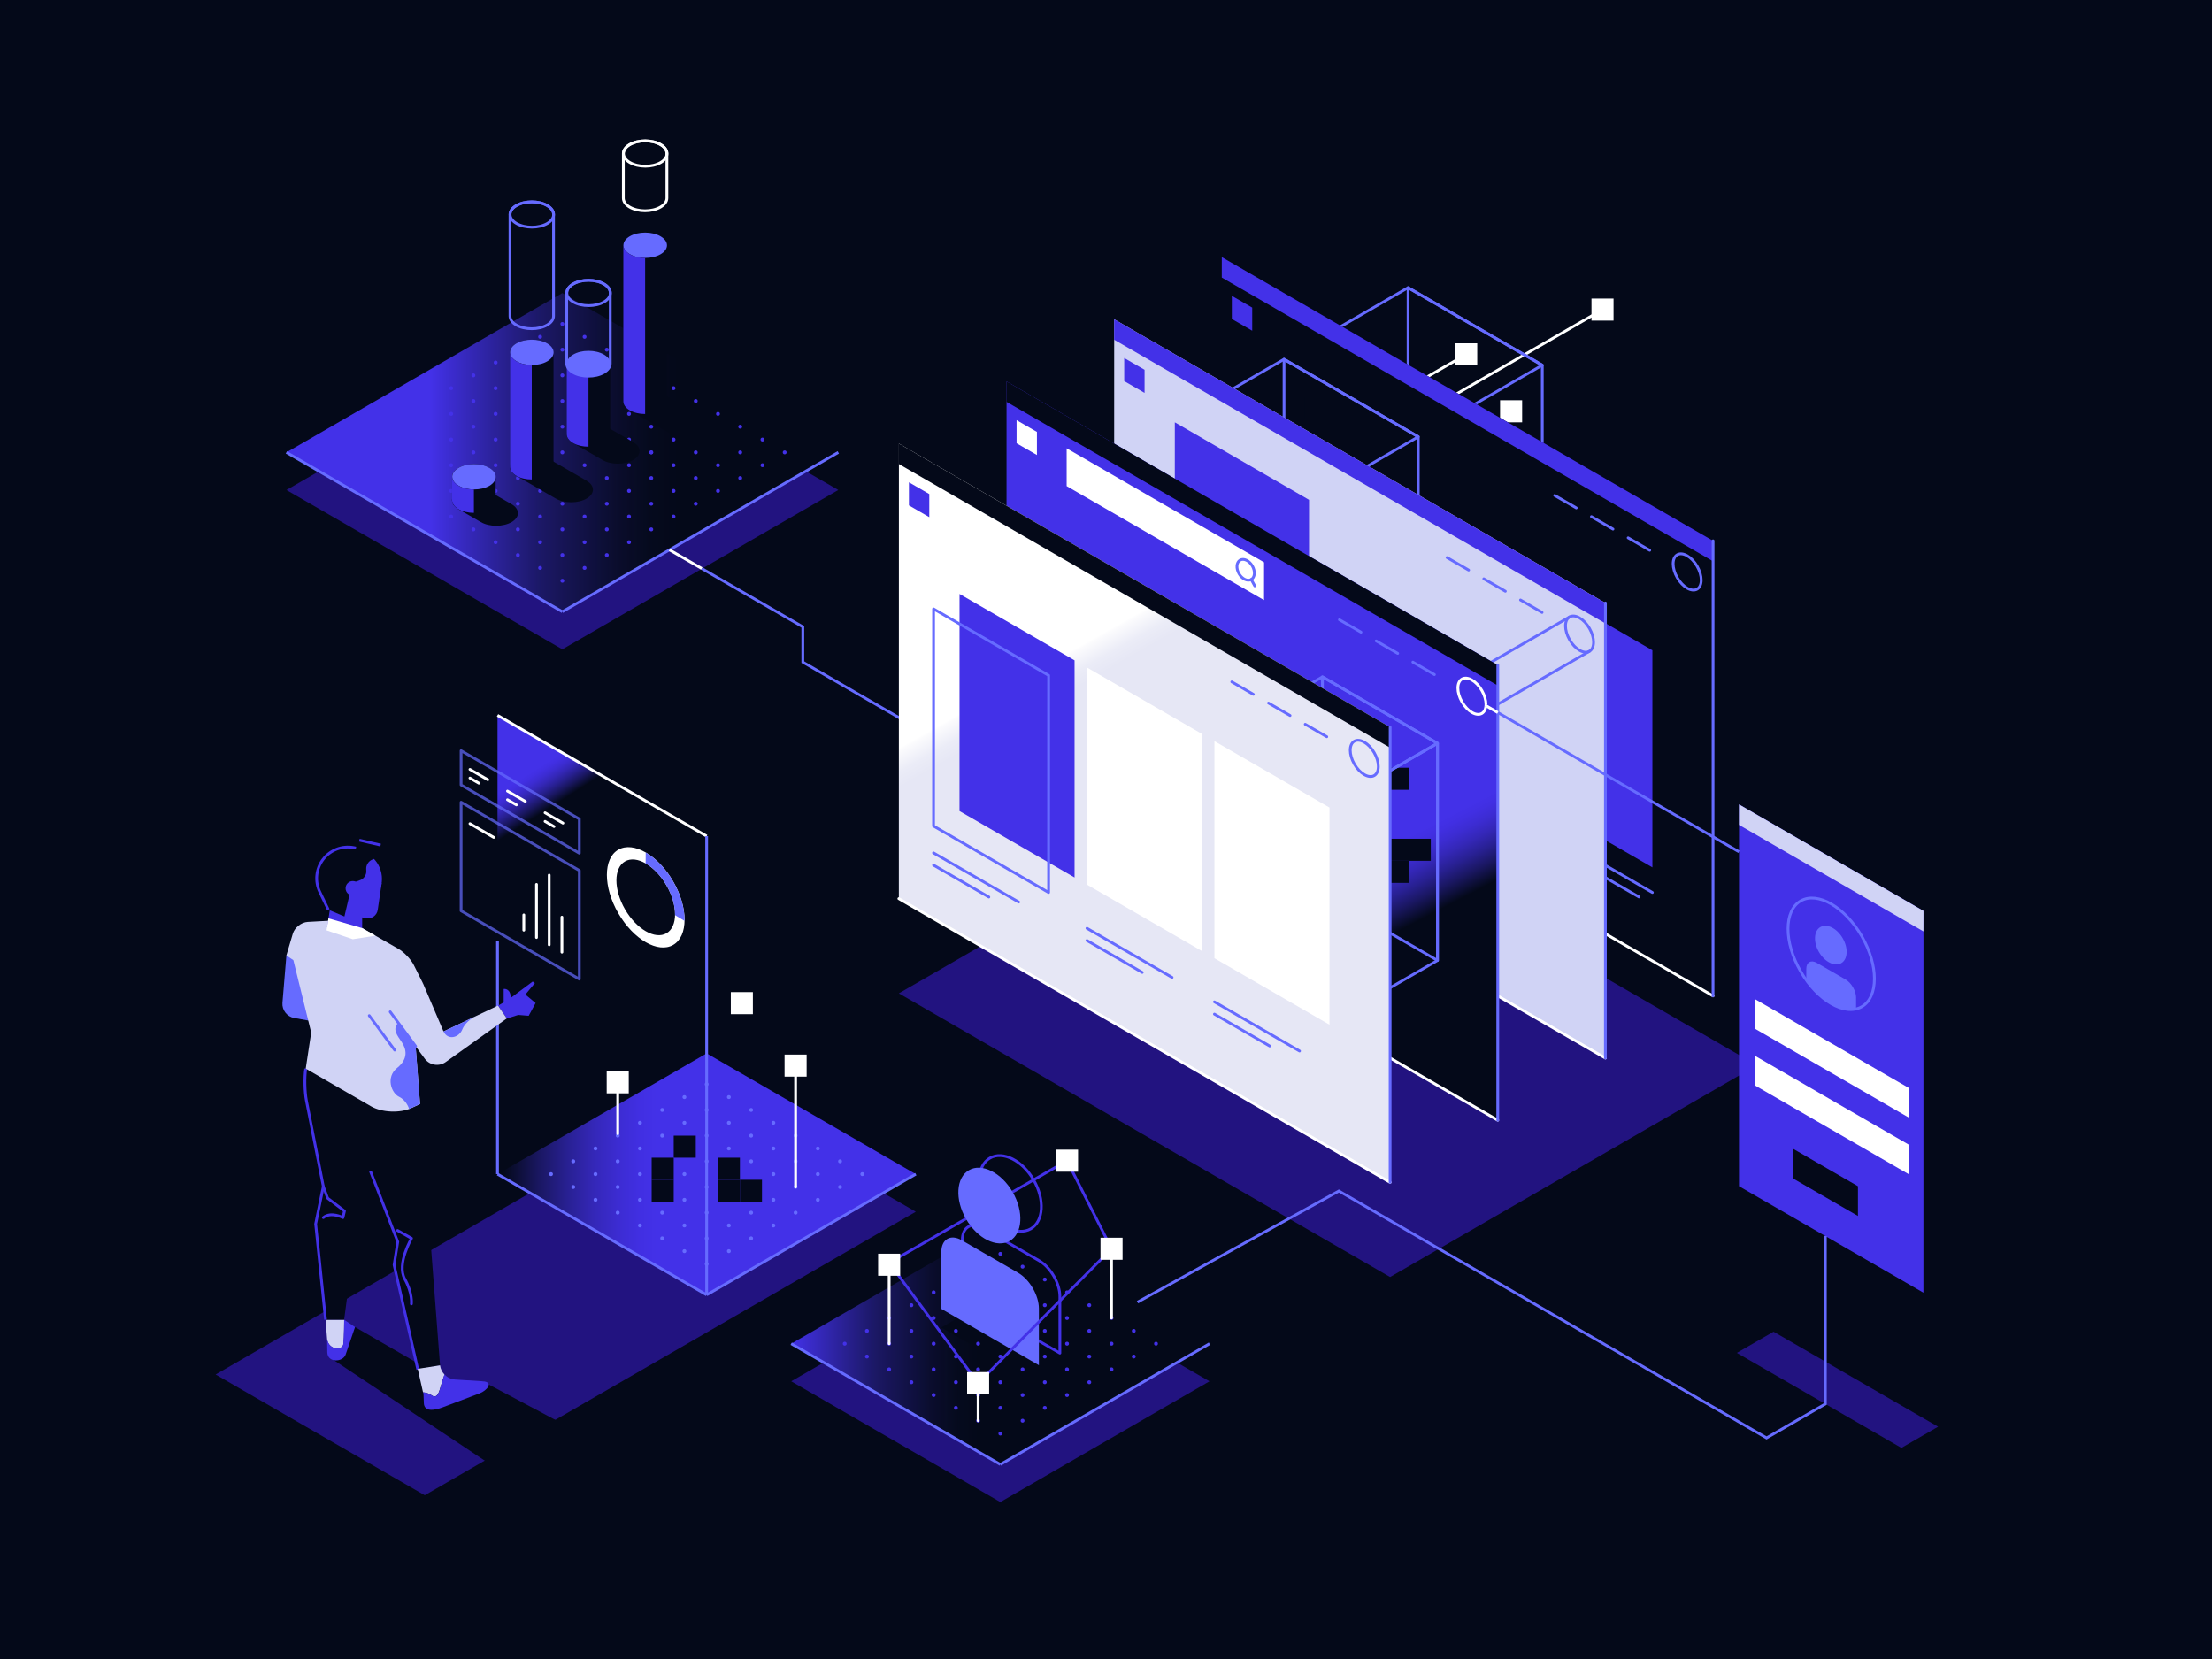 <?xml version="1.0" encoding="UTF-8"?>
<svg xmlns="http://www.w3.org/2000/svg" width="800" height="600" xmlns:xlink="http://www.w3.org/1999/xlink" viewBox="0 0 800 600">
  <defs>
    <linearGradient id="linear-gradient" x1="155.74" y1="163.61" x2="355.34" y2="163.61" gradientUnits="userSpaceOnUse">
      <stop offset="0" stop-color="#4331e8"/>
      <stop offset=".05" stop-color="#4331e8" stop-opacity=".83"/>
      <stop offset=".13" stop-color="#4331e8" stop-opacity=".58"/>
      <stop offset=".2" stop-color="#4331e8" stop-opacity=".37"/>
      <stop offset=".28" stop-color="#4331e8" stop-opacity=".21"/>
      <stop offset=".34" stop-color="#4331e8" stop-opacity=".09"/>
      <stop offset=".4" stop-color="#4331e8" stop-opacity=".02"/>
      <stop offset=".45" stop-color="#4331e8" stop-opacity="0"/>
    </linearGradient>
    <linearGradient id="New_Gradient_Swatch_1" data-name="New Gradient Swatch 1" x1="490.8" y1="344.59" x2="477.5" y2="318.99" gradientUnits="userSpaceOnUse">
      <stop offset="0" stop-color="#040919"/>
      <stop offset=".05" stop-color="#080c28"/>
      <stop offset=".24" stop-color="#1a1762"/>
      <stop offset=".42" stop-color="#282092"/>
      <stop offset=".59" stop-color="#3427b7"/>
      <stop offset=".75" stop-color="#3c2cd2"/>
      <stop offset=".89" stop-color="#412fe2"/>
      <stop offset="1" stop-color="#4331e8"/>
    </linearGradient>
    <linearGradient id="linear-gradient-2" x1="382.46" y1="238.2" x2="397.87" y2="265.53" gradientUnits="userSpaceOnUse">
      <stop offset="0" stop-color="#fff"/>
      <stop offset=".03" stop-color="#fbfbfd"/>
      <stop offset=".24" stop-color="#ebecf7"/>
      <stop offset=".4" stop-color="#e6e7f5"/>
    </linearGradient>
    <linearGradient id="New_Gradient_Swatch_1-2" data-name="New Gradient Swatch 1" x1="181.6" y1="424.64" x2="237.48" y2="424.64" xlink:href="#New_Gradient_Swatch_1"/>
    <linearGradient id="New_Gradient_Swatch_1-3" data-name="New Gradient Swatch 1" x1="201.75" y1="290.36" x2="193.93" y2="278.05" xlink:href="#New_Gradient_Swatch_1"/>
    <linearGradient id="linear-gradient-3" x1="286.15" y1="485.97" x2="437.43" y2="485.97" gradientUnits="userSpaceOnUse">
      <stop offset="0" stop-color="#4331e8"/>
      <stop offset=".05" stop-color="#4331e8" stop-opacity=".83"/>
      <stop offset=".13" stop-color="#4331e8" stop-opacity=".58"/>
      <stop offset=".2" stop-color="#4331e8" stop-opacity=".37"/>
      <stop offset=".28" stop-color="#4331e8" stop-opacity=".21"/>
      <stop offset=".34" stop-color="#4331e8" stop-opacity=".09"/>
      <stop offset=".4" stop-color="#4331e8" stop-opacity=".02"/>
      <stop offset=".45" stop-color="#4331e8" stop-opacity="0"/>
    </linearGradient>
  </defs>
  <g id="BG">
    <rect width="800" height="600" fill="#040919"/>
  </g>
  <g id="Dark">
    <g>
      <g>
        <g>
          <polygon points="203.38 221.23 115.37 170.42 103.6 177.22 203.38 234.83 303.18 177.21 291.4 170.41 203.38 221.23" fill="#221380"/>
          <polygon points="103.58 163.61 203.38 221.23 303.18 163.61 203.38 105.99 103.58 163.61" fill="url(#linear-gradient)"/>
          <line x1="203.38" y1="221.23" x2="303.18" y2="163.61" fill="none" stroke="#666bff" stroke-miterlimit="10"/>
          <line x1="253.84" y1="205.63" x2="242.12" y2="198.86" fill="none" stroke="#fff" stroke-miterlimit="10"/>
          <g>
            <circle cx="179.25" cy="158.97" r=".7" fill="#4331e8"/>
            <circle cx="187.3" cy="163.61" r=".7" fill="#4331e8"/>
            <circle cx="179.25" cy="168.25" r=".7" fill="#4331e8"/>
            <circle cx="195.34" cy="168.25" r=".7" fill="#4331e8"/>
            <circle cx="187.3" cy="172.89" r=".7" fill="#4331e8"/>
            <circle cx="179.25" cy="177.54" r=".7" fill="#4331e8"/>
            <circle cx="203.38" cy="172.89" r=".7" fill="#4331e8"/>
            <circle cx="195.34" cy="177.54" r=".7" fill="#4331e8"/>
            <circle cx="187.3" cy="182.18" r=".7" fill="#4331e8"/>
            <circle cx="179.25" cy="186.82" r=".7" fill="#4331e8"/>
            <circle cx="203.38" cy="182.18" r=".7" fill="#4331e8"/>
            <circle cx="195.34" cy="186.82" r=".7" fill="#4331e8"/>
            <circle cx="211.42" cy="177.54" r=".7" fill="#4331e8"/>
            <circle cx="187.3" cy="191.46" r=".7" fill="#4331e8"/>
            <circle cx="179.25" cy="196.11" r=".7" fill="#4331e8"/>
            <circle cx="171.21" cy="163.61" r=".7" fill="#4331e8"/>
            <circle cx="195.34" cy="149.68" r=".7" fill="#4331e8"/>
            <circle cx="203.38" cy="154.32" r=".7" fill="#4331e8"/>
            <circle cx="195.34" cy="158.97" r=".7" fill="#4331e8"/>
            <circle cx="211.42" cy="158.97" r=".7" fill="#4331e8"/>
            <circle cx="203.38" cy="163.61" r=".7" fill="#4331e8"/>
            <circle cx="219.46" cy="163.61" r=".7" fill="#4331e8"/>
            <circle cx="211.42" cy="168.25" r=".7" fill="#4331e8"/>
            <circle cx="219.46" cy="172.89" r=".7" fill="#4331e8"/>
            <circle cx="227.5" cy="168.25" r=".7" fill="#4331e8"/>
            <circle cx="235.54" cy="163.61" r=".7" fill="#4331e8"/>
            <circle cx="243.59" cy="158.97" r=".7" fill="#4331e8"/>
            <circle cx="187.3" cy="154.32" r=".7" fill="#4331e8"/>
            <circle cx="211.42" cy="149.68" r=".7" fill="#4331e8"/>
            <circle cx="219.46" cy="154.32" r=".7" fill="#4331e8"/>
            <circle cx="227.5" cy="158.97" r=".7" fill="#4331e8"/>
            <circle cx="203.38" cy="145.04" r=".7" fill="#4331e8"/>
            <circle cx="163.17" cy="168.25" r=".7" fill="#4331e8"/>
            <circle cx="171.21" cy="172.89" r=".7" fill="#4331e8"/>
            <circle cx="155.13" cy="172.89" r=".7" fill="#4331e8"/>
            <circle cx="163.17" cy="177.54" r=".7" fill="#4331e8"/>
            <circle cx="171.21" cy="182.18" r=".7" fill="#4331e8"/>
            <circle cx="155.13" cy="182.18" r=".7" fill="#4331e8"/>
            <circle cx="163.17" cy="186.82" r=".7" fill="#4331e8"/>
            <circle cx="147.09" cy="177.54" r=".7" fill="#4331e8"/>
            <circle cx="171.21" cy="191.46" r=".7" fill="#4331e8"/>
            <circle cx="155.13" cy="163.61" r=".7" fill="#4331e8"/>
            <circle cx="147.09" cy="168.25" r=".7" fill="#4331e8"/>
            <circle cx="171.21" cy="154.32" r=".7" fill="#4331e8"/>
            <circle cx="163.17" cy="158.97" r=".7" fill="#4331e8"/>
            <circle cx="179.25" cy="149.68" r=".7" fill="#4331e8"/>
            <circle cx="139.05" cy="172.89" r=".7" fill="#4331e8"/>
            <circle cx="155.13" cy="145.04" r=".7" fill="#4331e8"/>
            <circle cx="147.09" cy="149.68" r=".7" fill="#4331e8"/>
            <circle cx="139.05" cy="154.32" r=".7" fill="#4331e8"/>
            <circle cx="131.01" cy="158.97" r=".7" fill="#4331e8"/>
            <circle cx="155.13" cy="154.32" r=".7" fill="#4331e8"/>
            <circle cx="147.09" cy="158.97" r=".7" fill="#4331e8"/>
            <circle cx="163.17" cy="149.68" r=".7" fill="#4331e8"/>
            <circle cx="139.05" cy="163.61" r=".7" fill="#4331e8"/>
            <circle cx="131.01" cy="168.25" r=".7" fill="#4331e8"/>
            <circle cx="187.3" cy="145.04" r=".7" fill="#4331e8"/>
            <circle cx="171.21" cy="135.75" r=".7" fill="#4331e8"/>
            <circle cx="163.17" cy="140.39" r=".7" fill="#4331e8"/>
            <circle cx="171.21" cy="145.04" r=".7" fill="#4331e8"/>
            <circle cx="179.25" cy="140.39" r=".7" fill="#4331e8"/>
            <circle cx="195.34" cy="140.39" r=".7" fill="#4331e8"/>
            <circle cx="179.25" cy="131.11" r=".7" fill="#4331e8"/>
            <circle cx="187.3" cy="135.75" r=".7" fill="#4331e8"/>
            <circle cx="219.46" cy="135.75" r=".7" fill="#4331e8"/>
            <circle cx="227.5" cy="140.39" r=".7" fill="#4331e8"/>
            <circle cx="219.46" cy="145.04" r=".7" fill="#4331e8"/>
            <circle cx="235.54" cy="145.04" r=".7" fill="#4331e8"/>
            <circle cx="227.5" cy="149.68" r=".7" fill="#4331e8"/>
            <circle cx="243.59" cy="149.68" r=".7" fill="#4331e8"/>
            <circle cx="235.54" cy="154.32" r=".7" fill="#4331e8"/>
            <circle cx="251.63" cy="154.32" r=".7" fill="#4331e8"/>
            <circle cx="259.67" cy="149.68" r=".7" fill="#4331e8"/>
            <circle cx="211.42" cy="140.39" r=".7" fill="#4331e8"/>
            <circle cx="235.54" cy="135.75" r=".7" fill="#4331e8"/>
            <circle cx="243.59" cy="140.39" r=".7" fill="#4331e8"/>
            <circle cx="251.63" cy="145.04" r=".7" fill="#4331e8"/>
            <circle cx="219.46" cy="182.18" r=".7" fill="#4331e8"/>
            <circle cx="211.42" cy="186.82" r=".7" fill="#4331e8"/>
            <circle cx="203.38" cy="191.46" r=".7" fill="#4331e8"/>
            <circle cx="227.5" cy="186.82" r=".7" fill="#4331e8"/>
            <circle cx="219.46" cy="191.46" r=".7" fill="#4331e8"/>
            <circle cx="211.42" cy="196.11" r=".7" fill="#4331e8"/>
            <circle cx="203.38" cy="200.75" r=".7" fill="#4331e8"/>
            <circle cx="227.5" cy="196.11" r=".7" fill="#4331e8"/>
            <circle cx="219.46" cy="200.75" r=".7" fill="#4331e8"/>
            <circle cx="235.54" cy="191.46" r=".7" fill="#4331e8"/>
            <circle cx="211.42" cy="205.39" r=".7" fill="#4331e8"/>
            <circle cx="203.38" cy="210.04" r=".7" fill="#4331e8"/>
            <circle cx="235.54" cy="172.89" r=".7" fill="#4331e8"/>
            <circle cx="227.5" cy="177.54" r=".7" fill="#4331e8"/>
            <circle cx="243.59" cy="177.54" r=".7" fill="#4331e8"/>
            <circle cx="235.54" cy="182.18" r=".7" fill="#4331e8"/>
            <circle cx="243.59" cy="186.82" r=".7" fill="#4331e8"/>
            <circle cx="251.63" cy="182.18" r=".7" fill="#4331e8"/>
            <circle cx="259.67" cy="177.54" r=".7" fill="#4331e8"/>
            <circle cx="267.71" cy="172.89" r=".7" fill="#4331e8"/>
            <circle cx="235.54" cy="163.61" r=".7" fill="#4331e8"/>
            <circle cx="243.59" cy="168.25" r=".7" fill="#4331e8"/>
            <circle cx="251.63" cy="172.89" r=".7" fill="#4331e8"/>
            <circle cx="195.34" cy="196.11" r=".7" fill="#4331e8"/>
            <circle cx="187.3" cy="200.75" r=".7" fill="#4331e8"/>
            <circle cx="195.34" cy="205.39" r=".7" fill="#4331e8"/>
            <circle cx="259.67" cy="158.97" r=".7" fill="#4331e8"/>
            <circle cx="251.63" cy="163.61" r=".7" fill="#4331e8"/>
            <circle cx="267.71" cy="163.61" r=".7" fill="#4331e8"/>
            <circle cx="259.67" cy="168.25" r=".7" fill="#4331e8"/>
            <circle cx="275.75" cy="168.25" r=".7" fill="#4331e8"/>
            <circle cx="283.79" cy="163.61" r=".7" fill="#4331e8"/>
            <circle cx="267.71" cy="154.32" r=".7" fill="#4331e8"/>
            <circle cx="275.75" cy="158.97" r=".7" fill="#4331e8"/>
            <circle cx="227.5" cy="131.11" r=".7" fill="#4331e8"/>
            <circle cx="203.38" cy="135.75" r=".7" fill="#4331e8"/>
            <circle cx="211.42" cy="131.11" r=".7" fill="#4331e8"/>
            <circle cx="195.34" cy="121.82" r=".7" fill="#4331e8"/>
            <circle cx="187.3" cy="126.47" r=".7" fill="#4331e8"/>
            <circle cx="195.34" cy="131.11" r=".7" fill="#4331e8"/>
            <circle cx="203.38" cy="126.47" r=".7" fill="#4331e8"/>
            <circle cx="219.46" cy="126.47" r=".7" fill="#4331e8"/>
            <circle cx="203.38" cy="117.18" r=".7" fill="#4331e8"/>
            <circle cx="211.42" cy="121.82" r=".7" fill="#4331e8"/>
            <circle cx="122.96" cy="163.61" r=".7" fill="#4331e8"/>
          </g>
          <line x1="103.58" y1="163.61" x2="203.38" y2="221.23" fill="none" stroke="#666bff" stroke-miterlimit="10"/>
        </g>
        <g>
          <path d="M165.8,184.14c-3.09-1.79-3.1-4.69-.03-6.48,3.06-1.79,8.05-1.79,11.13,0l8.1,4.67c3.09,1.79,3.1,4.69,.04,6.48-3.07,1.79-8.05,1.79-11.14,0l-8.1-4.67Z" fill="#040919"/>
          <path d="M186.73,172.06c-3.09-1.79-3.1-4.69-.03-6.48,3.06-1.79,8.05-1.79,11.13,0l14.29,8.25c3.09,1.79,3.1,4.69,.04,6.48-3.07,1.79-8.05,1.79-11.14,0l-14.29-8.25Z" fill="#040919"/>
          <path d="M227.73,148.38c-3.09-1.79-3.1-4.69-.03-6.48,3.06-1.79,8.05-1.79,11.13,0l20.84,12.03c3.09,1.79,3.1,4.69,.04,6.48-3.07,1.79-8.05,1.79-11.14,0l-20.84-12.03Z" fill="#040919"/>
          <path d="M207.25,160.21c-3.09-1.79-3.1-4.69-.03-6.48,3.06-1.79,8.05-1.79,11.13,0l10.63,6.14c3.09,1.79,3.1,4.69,.04,6.48-3.07,1.79-8.05,1.79-11.14,0l-10.63-6.14Z" fill="#040919"/>
          <g>
            <path d="M186.77,124.19c3.09-1.79,8.07-1.79,11.13,0,1.53,.89,2.3,2.07,2.29,3.24h0v41.39h0c0,1.17-.78,2.34-2.32,3.24-3.09,1.79-8.07,1.79-11.14,0-1.53-.89-2.29-2.07-2.29-3.24v-41.39h0c0-1.17,.78-2.34,2.32-3.24Z" fill="#040919"/>
            <path d="M197.9,124.19c3.09,1.79,3.1,4.69,.04,6.48-3.07,1.79-8.05,1.79-11.14,0-3.09-1.79-3.1-4.69-.03-6.48,3.06-1.79,8.05-1.79,11.13,0Z" fill="#666bff"/>
            <path d="M184.48,127.43c0,1.17,.78,2.34,2.32,3.24,1.53,.89,3.52,1.33,5.52,1.34v41.39c-2.02,0-4.05-.44-5.59-1.34-1.53-.89-2.29-2.07-2.29-3.24v-41.39h.03Z" fill="#4331e8"/>
          </g>
          <g>
            <path d="M227.77,85.47c3.09-1.79,8.07-1.79,11.13,0,1.53,.89,2.3,2.07,2.29,3.24h0v56.43h0c0,1.17-.78,2.34-2.32,3.24-3.09,1.79-8.07,1.79-11.14,0-1.53-.89-2.29-2.07-2.29-3.24v-56.43h0c0-1.17,.78-2.34,2.32-3.24Z" fill="#040919"/>
            <path d="M238.9,85.47c1.55,.9,2.32,2.08,2.32,3.25s-.76,2.33-2.29,3.22c-3.07,1.79-8.05,1.79-11.14,0-1.55-.9-2.32-2.08-2.32-3.25,0-1.17,.76-2.33,2.29-3.23,3.06-1.79,8.05-1.79,11.13,0Z" fill="#666bff"/>
            <path d="M225.48,88.71c0,1.17,.78,2.34,2.32,3.24,1.53,.89,3.52,1.33,5.52,1.34v56.44c-2.02,0-4.05-.44-5.59-1.34-1.53-.89-2.29-2.07-2.29-3.24v-56.43h.03Z" fill="#4331e8"/>
          </g>
          <g>
            <path d="M227.77,52.28c3.09-1.79,8.07-1.79,11.13,0,1.53,.89,2.3,2.07,2.29,3.24h0v16.13h0c0,1.17-.78,2.34-2.32,3.24-3.09,1.79-8.07,1.79-11.14,0-1.53-.89-2.29-2.07-2.29-3.24v-16.13h0c0-1.17,.78-2.34,2.32-3.24Z" fill="none" stroke="#fff" stroke-linecap="round" stroke-linejoin="round"/>
            <path d="M238.9,52.28c3.09,1.79,3.1,4.69,.04,6.48-3.07,1.79-8.05,1.79-11.14,0-3.09-1.79-3.1-4.69-.03-6.48,3.06-1.79,8.05-1.79,11.13,0Z" fill="none" stroke="#fff" stroke-linecap="round" stroke-linejoin="round"/>
          </g>
          <g>
            <path d="M186.77,74.33c3.09-1.79,8.07-1.79,11.13,0,1.53,.89,2.3,2.07,2.29,3.24h0v36.74h0c0,1.17-.78,2.34-2.32,3.24-3.09,1.79-8.07,1.79-11.14,0-1.53-.89-2.29-2.07-2.29-3.24v-36.74h0c0-1.17,.78-2.34,2.32-3.24Z" fill="none" stroke="#666bff" stroke-linecap="round" stroke-linejoin="round"/>
            <path d="M197.9,74.33c3.09,1.79,3.1,4.69,.04,6.48-3.07,1.79-8.05,1.79-11.14,0-3.09-1.79-3.1-4.69-.03-6.48s8.05-1.79,11.13,0Z" fill="none" stroke="#666bff" stroke-linecap="round" stroke-linejoin="round"/>
          </g>
          <g>
            <path d="M207.28,128.22c3.09-1.79,8.07-1.79,11.13,0,1.53,.89,2.3,2.07,2.29,3.24h0v25.51h0c0,1.17-.78,2.34-2.32,3.24-3.09,1.79-8.07,1.79-11.14,0-1.53-.89-2.29-2.07-2.29-3.24v-25.51h0c0-1.17,.78-2.34,2.32-3.24Z" fill="#040919"/>
            <path d="M218.42,128.22c3.09,1.79,3.1,4.69,.04,6.48-3.07,1.79-8.05,1.79-11.14,0-3.09-1.79-3.1-4.69-.03-6.48,3.06-1.79,8.05-1.79,11.13,0Z" fill="#666bff"/>
            <path d="M204.99,131.46c0,1.17,.78,2.34,2.32,3.24,1.53,.89,3.52,1.33,5.52,1.34v25.51c-2.02,0-4.05-.44-5.59-1.34-1.53-.89-2.29-2.07-2.29-3.24v-25.51h.03Z" fill="#4331e8"/>
          </g>
          <g>
            <path d="M207.28,102.71c3.09-1.79,8.07-1.79,11.13,0,1.53,.89,2.3,2.07,2.29,3.24h0v25.51h0c0,1.17-.78,2.34-2.32,3.24-3.09,1.79-8.07,1.79-11.14,0-1.53-.89-2.29-2.07-2.29-3.24v-25.51h0c0-1.17,.78-2.34,2.32-3.24Z" fill="none" stroke="#666bff" stroke-linecap="round" stroke-linejoin="round"/>
            <path d="M218.42,102.71c3.09,1.79,3.1,4.69,.04,6.48-3.07,1.79-8.05,1.79-11.14,0-3.09-1.79-3.1-4.69-.03-6.48,3.06-1.79,8.05-1.79,11.13,0Z" fill="none" stroke="#666bff" stroke-linecap="round" stroke-linejoin="round"/>
          </g>
          <g>
            <path d="M165.84,169.2c3.09-1.79,8.07-1.79,11.13,0,1.53,.89,2.3,2.07,2.29,3.24h0v8.46h0c0,1.17-.78,2.34-2.32,3.24-3.09,1.79-8.07,1.79-11.14,0-1.53-.89-2.29-2.07-2.29-3.24v-8.46h0c0-1.17,.78-2.34,2.32-3.24Z" fill="#040919"/>
            <path d="M176.98,169.2c3.09,1.79,3.1,4.69,.04,6.48-3.07,1.79-8.05,1.79-11.14,0-3.09-1.79-3.1-4.69-.03-6.48,3.06-1.79,8.05-1.79,11.13,0Z" fill="#666bff"/>
            <path d="M163.55,172.44c0,1.17,.78,2.34,2.32,3.24,1.53,.89,3.52,1.33,5.52,1.34v8.46c-2.02,0-4.05-.44-5.59-1.34-1.53-.89-2.29-2.07-2.29-3.24v-8.46h.03Z" fill="#4331e8"/>
          </g>
        </g>
      </g>
      <polyline points="253.84 205.63 290.35 226.71 290.35 239.47 396.77 300.91" fill="none" stroke="#666bff" stroke-miterlimit="10"/>
      <g>
        <line x1="503.3" y1="143.72" x2="530.27" y2="128.15" fill="none" stroke="#fff" stroke-linecap="round" stroke-linejoin="round"/>
        <line x1="521.43" y1="145.54" x2="579.57" y2="111.98" fill="none" stroke="#fff" stroke-linecap="round" stroke-linejoin="round"/>
        <rect x="526.28" y="124.16" width="7.98" height="7.98" fill="#fff"/>
        <rect x="575.58" y="107.98" width="7.98" height="7.98" fill="#fff"/>
        <rect x="542.52" y="144.76" width="7.98" height="7.98" fill="#fff"/>
      </g>
      <g>
        <polygon points="509.25 162.09 557.79 190.12 557.79 132.07 509.25 104.04 509.25 162.09" fill="none" stroke="#666bff" stroke-linecap="round" stroke-linejoin="round"/>
        <polygon points="482.27 119.61 530.81 147.64 557.79 132.07 509.25 104.04 482.27 119.61" fill="none" stroke="#666bff" stroke-linecap="round" stroke-linejoin="round"/>
      </g>
      <g>
        <polygon points="441.87 257.59 619.54 360.18 619.56 195.6 441.88 93 441.87 257.59" fill="#040919"/>
        <g>
          <line x1="566.83" y1="305.01" x2="597.61" y2="322.78" fill="none" stroke="#666bff" stroke-linecap="round" stroke-linejoin="round"/>
          <line x1="566.83" y1="309.43" x2="592.74" y2="324.39" fill="none" stroke="#666bff" stroke-linecap="round" stroke-linejoin="round"/>
          <g>
            <line x1="570.08" y1="183.69" x2="562.28" y2="179.19" fill="none" stroke="#666bff" stroke-linecap="round" stroke-linejoin="round"/>
            <line x1="583.36" y1="191.36" x2="575.56" y2="186.85" fill="none" stroke="#666bff" stroke-linecap="round" stroke-linejoin="round"/>
            <line x1="596.64" y1="199.02" x2="588.84" y2="194.52" fill="none" stroke="#666bff" stroke-linecap="round" stroke-linejoin="round"/>
            <path d="M606.6,200.63c1.98-1.14,5.2,.71,7.18,4.15,1.98,3.43,1.98,7.15,0,8.29-1.98,1.14-5.2-.71-7.18-4.15s-1.98-7.15,0-8.29Z" fill="none" stroke="#666bff" stroke-linecap="round" stroke-linejoin="round"/>
            <polygon points="445.51 107 445.51 115.36 452.88 119.61 452.88 111.25 445.51 107" fill="#4331e8"/>
          </g>
        </g>
        <line x1="441.87" y1="257.59" x2="619.54" y2="360.18" fill="none" stroke="#fff" stroke-linecap="round" stroke-linejoin="round"/>
        <polygon points="441.87 100.38 619.54 202.98 619.56 195.6 441.88 93 441.87 100.38" fill="#4331e8"/>
        <line x1="619.56" y1="195.6" x2="619.54" y2="360.18" fill="none" stroke="#666bff" stroke-linecap="round" stroke-linejoin="round"/>
      </g>
      <polygon points="519.88 268.82 597.61 313.7 597.61 235.18 519.89 190.3 519.88 268.82" fill="#4331e8"/>
      <g>
        <polygon points="464.39 187.99 512.93 216.02 512.94 157.96 464.39 129.93 464.39 187.99" fill="none" stroke="#666bff" stroke-linecap="round" stroke-linejoin="round"/>
        <polygon points="437.42 145.51 485.96 173.54 512.94 157.96 464.39 129.93 437.42 145.51" fill="none" stroke="#666bff" stroke-linecap="round" stroke-linejoin="round"/>
      </g>
      <rect x="471.96" y="143.65" width="7.98" height="7.98" fill="#040919"/>
      <polygon points="325.08 359.26 502.75 461.85 635.41 385.26 457.74 282.66 325.08 359.26" fill="#221380"/>
      <g>
        <polygon points="402.94 280.06 580.61 382.66 580.63 218.07 402.96 115.47 402.94 280.06" fill="#d0d3f5"/>
        <g>
          <line x1="531.15" y1="206.17" x2="523.35" y2="201.66" fill="none" stroke="#666bff" stroke-linecap="round" stroke-linejoin="round"/>
          <line x1="544.43" y1="213.83" x2="536.63" y2="209.33" fill="none" stroke="#666bff" stroke-linecap="round" stroke-linejoin="round"/>
          <line x1="557.71" y1="221.5" x2="549.91" y2="216.99" fill="none" stroke="#666bff" stroke-linecap="round" stroke-linejoin="round"/>
          <path d="M567.67,223.11c1.98-1.14,5.2,.71,7.18,4.15,1.98,3.43,1.98,7.15,0,8.29-1.98,1.14-5.2-.71-7.18-4.15s-1.98-7.15,0-8.29Z" fill="none" stroke="#666bff" stroke-linecap="round" stroke-linejoin="round"/>
          <line x1="574.85" y1="235.54" x2="535.93" y2="258.02" fill="none" stroke="#666bff" stroke-linecap="round" stroke-linejoin="round"/>
          <line x1="528.75" y1="245.58" x2="567.67" y2="223.11" fill="none" stroke="#666bff" stroke-linecap="round" stroke-linejoin="round"/>
          <polygon points="406.59 129.48 406.59 137.83 413.95 142.09 413.95 133.73 406.59 129.48" fill="#4331e8"/>
        </g>
        <line x1="402.94" y1="280.06" x2="580.61" y2="382.66" fill="none" stroke="#fff" stroke-linecap="round" stroke-linejoin="round"/>
        <polygon points="402.94 122.86 580.61 225.46 580.63 218.07 402.96 115.47 402.94 122.86" fill="#4331e8"/>
        <line x1="580.63" y1="218.07" x2="580.61" y2="382.66" fill="none" stroke="#666bff" stroke-linecap="round" stroke-linejoin="round"/>
        <polygon points="424.88 210.8 473.42 238.83 473.43 180.77 424.89 152.74 424.88 210.8" fill="#4331e8"/>
      </g>
      <g>
        <polygon points="364.01 302.54 541.68 405.13 541.7 240.55 364.03 137.95 364.01 302.54" fill="url(#New_Gradient_Swatch_1)"/>
        <g>
          <line x1="492.23" y1="228.64" x2="484.42" y2="224.14" fill="none" stroke="#666bff" stroke-linecap="round" stroke-linejoin="round"/>
          <line x1="505.5" y1="236.31" x2="497.7" y2="231.8" fill="none" stroke="#666bff" stroke-linecap="round" stroke-linejoin="round"/>
          <line x1="518.78" y1="243.97" x2="510.98" y2="239.47" fill="none" stroke="#666bff" stroke-linecap="round" stroke-linejoin="round"/>
          <path d="M528.75,245.58c1.98-1.14,5.2,.71,7.18,4.15,1.98,3.43,1.98,7.15,0,8.29-1.98,1.14-5.2-.71-7.18-4.15s-1.98-7.15,0-8.29Z" fill="none" stroke="#fff" stroke-linecap="round" stroke-linejoin="round"/>
          <polygon points="367.66 151.95 367.66 160.31 375.02 164.56 375.02 156.2 367.66 151.95" fill="#fff"/>
        </g>
        <polygon points="385.77 175.81 457.16 217.04 457.17 203.37 385.77 162.14 385.77 175.81" fill="#fff"/>
        <line x1="364.01" y1="302.54" x2="541.68" y2="405.13" fill="none" stroke="#fff" stroke-linecap="round" stroke-linejoin="round"/>
        <polygon points="364.01 145.33 541.68 247.93 541.7 240.55 364.03 137.95 364.01 145.33" fill="#040919"/>
        <line x1="541.7" y1="240.55" x2="541.68" y2="405.13" fill="none" stroke="#666bff" stroke-linecap="round" stroke-linejoin="round"/>
        <ellipse cx="450.51" cy="206.08" rx="2.79" ry="4.04" transform="translate(-42.68 252.86) rotate(-30)" fill="none" stroke="#666bff" stroke-linecap="round" stroke-linejoin="round"/>
        <line x1="452.53" y1="209.58" x2="453.8" y2="211.89" fill="none" stroke="#666bff" stroke-linecap="round" stroke-linejoin="round"/>
      </g>
      <g>
        <rect x="501.51" y="311.33" width="7.98" height="7.98" fill="#040919"/>
        <rect x="509.49" y="303.35" width="7.98" height="7.98" fill="#040919"/>
        <rect x="501.51" y="303.35" width="7.98" height="7.98" fill="#040919"/>
        <rect x="501.51" y="277.66" width="7.98" height="7.98" fill="#040919"/>
        <polygon points="478.27 323.32 519.88 347.35 519.88 268.82 478.27 244.8 478.27 323.32" fill="none" stroke="#666bff" stroke-linecap="round" stroke-linejoin="round"/>
        <polygon points="501.6 357.9 519.88 347.35 519.88 268.82 501.61 279.37 501.6 357.9" fill="none" stroke="#666bff" stroke-linecap="round" stroke-linejoin="round"/>
        <polygon points="460 255.35 478.27 244.8 519.88 268.82 501.61 279.37 460 255.35" fill="none" stroke="#666bff" stroke-linecap="round" stroke-linejoin="round"/>
      </g>
      <g>
        <polygon points="325.08 325.01 502.75 427.61 502.77 263.02 325.1 160.43 325.08 325.01" fill="url(#linear-gradient-2)"/>
        <g>
          <polygon points="393.12 319.95 434.73 343.98 434.73 265.45 393.12 241.42 393.12 319.95" fill="#fff"/>
          <polygon points="439.22 346.56 480.82 370.59 480.83 292.06 439.22 268.04 439.22 346.56" fill="#fff"/>
          <line x1="337.63" y1="308.47" x2="368.42" y2="326.24" fill="none" stroke="#666bff" stroke-linecap="round" stroke-linejoin="round"/>
          <line x1="337.63" y1="312.89" x2="357.63" y2="324.43" fill="none" stroke="#666bff" stroke-linecap="round" stroke-linejoin="round"/>
          <line x1="393.12" y1="335.73" x2="423.9" y2="353.5" fill="none" stroke="#666bff" stroke-linecap="round" stroke-linejoin="round"/>
          <line x1="393.12" y1="340.15" x2="413.11" y2="351.69" fill="none" stroke="#666bff" stroke-linecap="round" stroke-linejoin="round"/>
          <line x1="439.22" y1="362.34" x2="470" y2="380.12" fill="none" stroke="#666bff" stroke-linecap="round" stroke-linejoin="round"/>
          <line x1="439.22" y1="366.77" x2="459.21" y2="378.31" fill="none" stroke="#666bff" stroke-linecap="round" stroke-linejoin="round"/>
          <polygon points="347.02 293.33 388.63 317.36 388.63 238.83 347.03 214.81 347.02 293.33" fill="#4331e8"/>
          <g>
            <line x1="453.3" y1="251.12" x2="445.5" y2="246.61" fill="none" stroke="#666bff" stroke-linecap="round" stroke-linejoin="round"/>
            <line x1="466.57" y1="258.78" x2="458.77" y2="254.28" fill="none" stroke="#666bff" stroke-linecap="round" stroke-linejoin="round"/>
            <line x1="479.85" y1="266.45" x2="472.05" y2="261.95" fill="none" stroke="#666bff" stroke-linecap="round" stroke-linejoin="round"/>
            <path d="M489.82,268.06c1.98-1.14,5.2,.71,7.18,4.15,1.98,3.43,1.98,7.15,0,8.29-1.98,1.14-5.2-.71-7.18-4.15s-1.98-7.15,0-8.29Z" fill="none" stroke="#666bff" stroke-linecap="round" stroke-linejoin="round"/>
            <polygon points="328.73 174.43 328.73 182.78 336.09 187.04 336.09 178.68 328.73 174.43" fill="#4331e8"/>
          </g>
        </g>
        <line x1="325.08" y1="325.01" x2="502.75" y2="427.61" fill="none" stroke="#fff" stroke-linecap="round" stroke-linejoin="round"/>
        <polygon points="325.08 167.81 502.75 270.41 502.77 263.02 325.1 160.43 325.08 167.81" fill="#040919"/>
        <line x1="502.77" y1="263.02" x2="502.75" y2="427.61" fill="none" stroke="#666bff" stroke-linecap="round" stroke-linejoin="round"/>
      </g>
      <g>
        <g>
          <polygon points="255.57 468.31 191.71 431.44 77.97 497.11 153.61 540.78 331.21 438.24 319.44 431.44 255.57 468.31" fill="#221380"/>
          <polygon points="255.57 380.97 179.93 424.64 255.57 468.31 331.21 424.64 255.57 380.97" fill="url(#New_Gradient_Swatch_1-2)"/>
          <line x1="255.57" y1="468.31" x2="331.21" y2="424.64" fill="none" stroke="#666bff" stroke-miterlimit="10"/>
          <line x1="179.93" y1="424.64" x2="255.57" y2="468.31" fill="none" stroke="#666bff" stroke-miterlimit="10"/>
          <g>
            <circle cx="255.57" cy="420" r=".7" fill="#666bff"/>
            <circle cx="263.61" cy="424.64" r=".7" fill="#666bff"/>
            <circle cx="255.57" cy="429.29" r=".7" fill="#666bff"/>
            <circle cx="271.66" cy="429.29" r=".7" fill="#666bff"/>
            <circle cx="263.61" cy="433.93" r=".7" fill="#666bff"/>
            <circle cx="255.57" cy="438.57" r=".7" fill="#666bff"/>
            <circle cx="279.7" cy="433.93" r=".7" fill="#666bff"/>
            <circle cx="271.66" cy="438.57" r=".7" fill="#666bff"/>
            <circle cx="263.61" cy="443.21" r=".7" fill="#666bff"/>
            <circle cx="255.57" cy="447.86" r=".7" fill="#666bff"/>
            <circle cx="279.7" cy="443.21" r=".7" fill="#666bff"/>
            <circle cx="271.66" cy="447.86" r=".7" fill="#666bff"/>
            <circle cx="287.74" cy="438.57" r=".7" fill="#666bff"/>
            <circle cx="263.61" cy="452.5" r=".7" fill="#666bff"/>
            <circle cx="255.57" cy="457.14" r=".7" fill="#666bff"/>
            <circle cx="247.53" cy="424.64" r=".7" fill="#666bff"/>
            <circle cx="271.66" cy="410.72" r=".7" fill="#666bff"/>
            <circle cx="279.7" cy="415.36" r=".7" fill="#666bff"/>
            <circle cx="271.66" cy="420" r=".7" fill="#666bff"/>
            <circle cx="287.74" cy="420" r=".7" fill="#666bff"/>
            <circle cx="279.7" cy="424.64" r=".7" fill="#666bff"/>
            <circle cx="295.78" cy="424.64" r=".7" fill="#666bff"/>
            <circle cx="287.74" cy="429.29" r=".7" fill="#666bff"/>
            <circle cx="295.78" cy="433.93" r=".7" fill="#666bff"/>
            <circle cx="303.82" cy="429.29" r=".7" fill="#666bff"/>
            <circle cx="263.61" cy="415.36" r=".7" fill="#666bff"/>
            <circle cx="287.74" cy="410.72" r=".7" fill="#666bff"/>
            <circle cx="295.78" cy="415.36" r=".7" fill="#666bff"/>
            <circle cx="303.82" cy="420" r=".7" fill="#666bff"/>
            <circle cx="311.86" cy="424.64" r=".7" fill="#666bff"/>
            <circle cx="279.7" cy="406.07" r=".7" fill="#666bff"/>
            <circle cx="239.49" cy="429.29" r=".7" fill="#666bff"/>
            <circle cx="247.53" cy="433.93" r=".7" fill="#666bff"/>
            <circle cx="231.45" cy="433.93" r=".7" fill="#666bff"/>
            <circle cx="239.49" cy="438.57" r=".7" fill="#666bff"/>
            <circle cx="247.53" cy="443.21" r=".7" fill="#666bff"/>
            <circle cx="231.45" cy="443.21" r=".7" fill="#666bff"/>
            <circle cx="239.49" cy="447.86" r=".7" fill="#666bff"/>
            <circle cx="223.41" cy="438.57" r=".7" fill="#666bff"/>
            <circle cx="247.53" cy="452.5" r=".7" fill="#666bff"/>
            <circle cx="231.45" cy="424.64" r=".7" fill="#666bff"/>
            <circle cx="223.41" cy="429.29" r=".7" fill="#666bff"/>
            <circle cx="247.53" cy="415.36" r=".7" fill="#666bff"/>
            <circle cx="239.49" cy="420" r=".7" fill="#666bff"/>
            <circle cx="255.57" cy="410.72" r=".7" fill="#666bff"/>
            <circle cx="215.37" cy="433.93" r=".7" fill="#666bff"/>
            <circle cx="231.45" cy="406.07" r=".7" fill="#666bff"/>
            <circle cx="223.41" cy="410.72" r=".7" fill="#666bff"/>
            <circle cx="215.37" cy="415.36" r=".7" fill="#666bff"/>
            <circle cx="207.32" cy="420" r=".7" fill="#666bff"/>
            <circle cx="231.45" cy="415.36" r=".7" fill="#666bff"/>
            <circle cx="223.41" cy="420" r=".7" fill="#666bff"/>
            <circle cx="239.49" cy="410.72" r=".7" fill="#666bff"/>
            <circle cx="215.37" cy="424.64" r=".7" fill="#666bff"/>
            <circle cx="207.32" cy="429.29" r=".7" fill="#666bff"/>
            <circle cx="263.61" cy="406.07" r=".7" fill="#666bff"/>
            <circle cx="247.53" cy="396.79" r=".7" fill="#666bff"/>
            <circle cx="239.49" cy="401.43" r=".7" fill="#666bff"/>
            <circle cx="247.53" cy="406.07" r=".7" fill="#666bff"/>
            <circle cx="255.57" cy="401.43" r=".7" fill="#666bff"/>
            <circle cx="271.66" cy="401.43" r=".7" fill="#666bff"/>
            <circle cx="255.57" cy="392.14" r=".7" fill="#666bff"/>
            <circle cx="263.61" cy="396.79" r=".7" fill="#666bff"/>
            <circle cx="199.28" cy="424.64" r=".7" fill="#666bff"/>
          </g>
        </g>
        <line x1="223.41" y1="410.02" x2="223.41" y2="390.74" fill="none" stroke="#fff" stroke-linecap="round" stroke-linejoin="round"/>
        <line x1="287.74" y1="429.29" x2="287.74" y2="385.39" fill="none" stroke="#fff" stroke-linecap="round" stroke-linejoin="round"/>
        <rect x="243.66" y="410.72" width="7.98" height="7.98" fill="#040919"/>
        <rect x="283.75" y="381.4" width="7.98" height="7.98" fill="#fff"/>
        <rect x="235.68" y="426.68" width="7.98" height="7.98" fill="#040919"/>
        <rect x="235.68" y="418.7" width="7.98" height="7.98" fill="#040919"/>
        <rect x="219.42" y="387.45" width="7.98" height="7.98" fill="#fff"/>
        <rect x="259.62" y="426.68" width="7.98" height="7.98" fill="#040919"/>
        <rect x="267.6" y="426.68" width="7.98" height="7.98" fill="#040919"/>
        <rect x="259.62" y="418.7" width="7.98" height="7.98" fill="#040919"/>
        <rect x="264.31" y="358.81" width="7.98" height="7.98" fill="#fff"/>
        <g>
          <line x1="179.93" y1="340.47" x2="179.93" y2="424.64" fill="none" stroke="#666bff" stroke-miterlimit="10"/>
          <polygon points="179.93 258.72 179.93 328.72 255.57 372.4 255.57 302.4 179.93 258.72" fill="url(#New_Gradient_Swatch_1-3)"/>
          <line x1="255.57" y1="302.4" x2="179.93" y2="258.72" fill="none" stroke="#fff" stroke-miterlimit="10"/>
          <path d="M223.6,307.32c5.49-3.17,14.38,1.97,19.87,11.47,5.49,9.5,5.49,19.78,0,22.95-5.49,3.17-14.38-1.97-19.87-11.47s-5.49-19.78,0-22.95Zm2.44,21.54c4.14,7.17,10.86,11.05,15,8.66,4.14-2.39,4.14-10.15,0-17.32-4.14-7.17-10.86-11.05-15-8.66-4.14,2.39-4.14,10.15,0,17.32Z" fill="#fff"/>
          <polygon points="166.76 329.42 209.52 354.1 209.52 314.82 166.76 290.13 166.76 329.42" fill="none" opacity=".7" stroke="#666bff" stroke-linecap="round" stroke-linejoin="round"/>
          <polygon points="166.76 283.89 209.52 308.57 209.52 296.19 166.76 271.5 166.76 283.89" fill="none" opacity=".7" stroke="#666bff" stroke-linecap="round" stroke-linejoin="round"/>
          <path d="M233.53,308.31h0l-.03,3.96c2.72,1.56,5.45,4.33,7.53,7.93,2.14,3.71,3.17,7.56,3.09,10.76l3.45,2.09c.09-4.23-1.27-9.35-4.11-14.25-2.74-4.75-6.34-8.41-9.94-10.49Z" fill="#666bff"/>
          <line x1="169.96" y1="278.27" x2="176.42" y2="282" fill="none" stroke="#fff" stroke-linecap="round" stroke-linejoin="round"/>
          <line x1="169.96" y1="297.89" x2="178.56" y2="302.85" fill="none" stroke="#fff" stroke-linecap="round" stroke-linejoin="round"/>
          <line x1="169.96" y1="281.39" x2="173.19" y2="283.25" fill="none" stroke="#fff" stroke-linecap="round" stroke-linejoin="round"/>
          <line x1="183.54" y1="286.11" x2="190" y2="289.84" fill="none" stroke="#fff" stroke-linecap="round" stroke-linejoin="round"/>
          <line x1="183.54" y1="289.23" x2="186.77" y2="291.09" fill="none" stroke="#fff" stroke-linecap="round" stroke-linejoin="round"/>
          <line x1="197.13" y1="293.95" x2="203.59" y2="297.68" fill="none" stroke="#fff" stroke-linecap="round" stroke-linejoin="round"/>
          <line x1="197.13" y1="297.07" x2="200.36" y2="298.93" fill="none" stroke="#fff" stroke-linecap="round" stroke-linejoin="round"/>
          <g>
            <line x1="189.44" y1="330.88" x2="189.44" y2="336.4" fill="none" stroke="#fff" stroke-linecap="round" stroke-linejoin="round"/>
            <line x1="194.03" y1="319.86" x2="194.03" y2="339.06" fill="none" stroke="#fff" stroke-linecap="round" stroke-linejoin="round"/>
            <line x1="198.62" y1="316.48" x2="198.62" y2="341.71" fill="none" stroke="#fff" stroke-linecap="round" stroke-linejoin="round"/>
            <line x1="203.22" y1="331.69" x2="203.22" y2="344.36" fill="none" stroke="#fff" stroke-linecap="round" stroke-linejoin="round"/>
          </g>
          <line x1="255.57" y1="302.4" x2="255.57" y2="468.31" fill="none" stroke="#666bff" stroke-miterlimit="10"/>
        </g>
      </g>
      <g>
        <polygon points="128.41 479.95 168.19 502.92 174.53 499.55 232.77 530.46 201.28 545.55 120.76 491.93 128.41 479.95" fill="#040919"/>
        <g>
          <path d="M117.74,477.29l.57,7.1c.7,4,5.58,4.04,5.87,1.7,.28-2.34,.3-8.8,.3-8.8" fill="#d0d3f5"/>
          <path d="M118.3,484.39l.07,4.64c.06,4,5.68,3.66,6.64,.85l3.39-9.92-3.93-2.66s-.02,6.46-.3,8.8c-.28,2.34-5.17,2.3-5.87-1.7Z" fill="#4331e8"/>
        </g>
        <path d="M103.58,345.56l-1.43,17.16c-.21,2.53,1.66,4.98,4.17,5.43l7.02,1.27-3.65-23.86h-6.11Z" fill="#666bff"/>
        <g>
          <polygon points="190.01 359.69 193.45 355.56 192.65 354.99 183.68 361.67 180.11 363.7 183.3 368.34 187.45 367.06 191.21 367.37 193.71 362.76 190.01 359.69" fill="#4331e8"/>
          <path d="M182.16,362.91v-5.24s2.11-.39,2.51,2.43,.53,3.35,.53,3.35l-3.04-.54Z" fill="#4331e8"/>
        </g>
        <g>
          <path d="M141.33,394.14l-30.76-7.65c-.49,3.2-.37,8.42,.25,11.6l6.11,31-2.77,13.57,3.57,34.63h6.73l7.21-54.55,2.29,.84,9.88,25.54-1.32,8.38,8.57,37.81,8.06-1.5-7.24-94.52-10.59-5.15Z" fill="#040919"/>
          <polyline points="133.97 423.58 143.85 449.12 142.53 457.49 151.1 495.31" fill="none" stroke="#4331e8" stroke-miterlimit="10"/>
          <path d="M110.57,386.48c-.49,3.2-.37,8.42,.25,11.6l6.11,31-2.77,13.57,3.57,34.63" fill="none" stroke="#4331e8" stroke-miterlimit="10"/>
          <path d="M151.92,399.29l-2.67-34.83,3.71-8.84-3.3-6.59c-1.03-2.07-3.52-4.69-5.53-5.84l-18.47-10.58-14.38,.81c-2.31,.13-4.73,2.05-5.38,4.26l-2.33,7.87,2.53,1.7,6.45,26.19-1.98,13.04,23.61,13.63c3.93,2.27,10.51,2.55,14.62,.63l3.12-1.46Z" fill="#d0d3f5"/>
          <path d="M143.73,370.19c-1.75,2.29-.08,4.24,1.58,6.73s2.47,5.99-1.69,9.31-2.13,9.06,.69,10.43,3.65,4.42,3.65,4.42l3.95-1.81-1.85-24.18-6.33-4.91Z" fill="#666bff"/>
        </g>
        <path d="M143.78,445.02l5.04,2.83s-5.41,9.32-2.47,14.64,2.44,9.09,2.44,9.09" fill="none" stroke="#4331e8" stroke-linecap="round" stroke-linejoin="round"/>
        <path d="M116.93,429.09l1.55,4.23,6.1,4.66-.55,2.38s-4.32-2.3-7.09,0" fill="none" stroke="#4331e8" stroke-linecap="round" stroke-linejoin="round"/>
        <path d="M152.96,355.61l7.44,17.43,19.7-9.35,3.19,4.64-22.12,15.79c-2.39,1.71-5.78,1.17-7.53-1.2l-14.19-19.23,13.5-8.09Z" fill="#d0d3f5"/>
        <polygon points="118.32 335.33 119.9 325.11 131 326.01 130.98 335.65 134.23 338.05 127.59 338.74 118.32 335.33" fill="#4331e8"/>
        <circle cx="127.59" cy="317.89" r="10.55" fill="#4331e8"/>
        <path d="M137.66,305.64l-7.7-1.78-1.22,2.85-.85-.16c-4.19-.77-8.46,.87-11.04,4.26-2.59,3.39-3.05,7.94-1.2,11.77l3.09,6.42,5.82,2.45,1.97-8.37,1.76-4.03,2.11-.8c1.18-.45,2.11-1.85,2.07-3.11l-.03-1.01c-.04-1.26,.87-2.69,2.04-3.17l.52-.22c1.17-.48,2.25-1.9,2.42-3.15l.26-1.96Z" fill="#040919"/>
        <path d="M128.74,306.71l-.85-.16c-4.19-.77-8.46,.87-11.04,4.26-2.59,3.39-3.05,7.94-1.2,11.77l3.09,6.42" fill="none" stroke="#4331e8" stroke-miterlimit="10"/>
        <line x1="137.66" y1="305.64" x2="129.96" y2="303.86" fill="none" stroke="#4331e8" stroke-miterlimit="10"/>
        <circle cx="127.59" cy="321.26" r="2.61" fill="#4331e8"/>
        <path d="M127.13,331.07l5.27,.99c2.02,.38,3.91-.97,4.21-3l1.43-9.69-5,1.1-5.9,10.6Z" fill="#4331e8"/>
        <polygon points="130.98 335.65 118.79 332.13 118.1 336.47 127.59 339.68 135.78 338.4 130.98 335.65" fill="#fff"/>
        <path d="M160.4,373.04c1.54,3.3,5.57,2.33,6.8-.74s4.64-4.68,4.64-4.68l-11.44,5.43Z" fill="#666bff"/>
        <line x1="141.12" y1="365.94" x2="150.32" y2="378.4" fill="none" stroke="#666bff" stroke-linecap="round" stroke-linejoin="round"/>
        <line x1="133.54" y1="367.31" x2="142.74" y2="379.78" fill="none" stroke="#666bff" stroke-linecap="round" stroke-linejoin="round"/>
        <g>
          <path d="M151.07,495.06l1.92,8.49c.98,.09,2.09,.34,2.91,.96,1.88,1.41,2.68-.24,3.29-2.45,.61-2.21,1.55-4.94,1.55-4.94h.01c-.85-.89-1.44-2.03-1.6-3.32" fill="#d0d3f5"/>
          <path d="M153.28,507.41c.13,3.22,3.57,2.8,6.93,1.53l13.25-5.01c2.6-.99,5.35-4.11,1.06-4.38l-9.9-.62c-1.52-.09-2.87-.78-3.86-1.81h-.01s-.94,2.73-1.55,4.94c-.61,2.21-1.41,3.86-3.29,2.45-.83-.62-1.93-.87-2.91-.96l.15,.42,.14,3.44Z" fill="#4331e8"/>
        </g>
      </g>
      <g>
        <polygon points="628.93 429 695.63 467.52 695.65 329.44 628.94 290.92 628.93 429" fill="#4331e8"/>
        <polygon points="628.93 298.33 695.63 336.85 695.65 329.44 628.94 290.92 628.93 298.33" fill="#d0d3f5"/>
        <polygon points="648.36 426.14 671.95 439.76 671.95 429.01 648.36 415.39 648.36 426.14" fill="#040919"/>
        <polygon points="634.75 361.37 690.37 393.49 690.37 404.2 634.75 372.08 634.75 361.37" fill="#fff"/>
        <polygon points="634.75 381.88 690.37 414 690.37 424.7 634.75 392.59 634.75 381.88" fill="#fff"/>
        <path d="M651.24,325.83c6.1-3.52,15.99,2.19,22.09,12.75,6.1,10.57,6.1,21.99,0,25.51-6.1,3.52-15.99-2.19-22.09-12.75-6.1-10.57-6.1-21.99,0-25.51Z" fill="none" stroke="#666bff" stroke-linecap="round" stroke-linejoin="round"/>
        <path d="M671.28,360.81c0-2.41-1.7-5.36-3.79-6.56l-10.43-6.02c-2.08-1.2-3.79-.22-3.79,2.19v4.06c5.38,7.51,12.62,11.69,18,10.4v-4.07Z" fill="#666bff"/>
        <ellipse cx="662.15" cy="341.81" rx="4.97" ry="7.54" transform="translate(-82.2 376.87) rotate(-30)" fill="#666bff"/>
      </g>
      <g>
        <line x1="321.58" y1="456.71" x2="385.91" y2="419.77" fill="none" stroke="#4331e8" stroke-linecap="round" stroke-linejoin="round"/>
        <g>
          <polygon points="361.79 529.64 297.93 492.77 286.15 499.57 361.79 543.24 437.43 499.57 425.65 492.77 361.79 529.64" fill="#221380"/>
          <polygon points="361.79 442.3 286.15 485.97 361.79 529.64 437.43 485.97 361.79 442.3" fill="url(#linear-gradient-3)"/>
          <line x1="361.79" y1="529.64" x2="437.43" y2="485.97" fill="none" stroke="#666bff" stroke-miterlimit="10"/>
          <line x1="286.15" y1="485.97" x2="361.79" y2="529.64" fill="none" stroke="#666bff" stroke-miterlimit="10"/>
          <polygon points="396.79 485.82 373.55 499.24 340.43 480.11 363.67 466.7 396.79 485.82" fill="#040919"/>
          <g>
            <circle cx="361.79" cy="481.33" r=".7" fill="#4331e8"/>
            <circle cx="369.83" cy="485.97" r=".7" fill="#4331e8"/>
            <circle cx="361.79" cy="490.61" r=".7" fill="#4331e8"/>
            <circle cx="377.87" cy="490.61" r=".7" fill="#4331e8"/>
            <circle cx="369.83" cy="495.25" r=".7" fill="#4331e8"/>
            <circle cx="361.79" cy="499.9" r=".7" fill="#4331e8"/>
            <circle cx="385.91" cy="495.25" r=".7" fill="#4331e8"/>
            <circle cx="377.87" cy="499.9" r=".7" fill="#4331e8"/>
            <circle cx="369.83" cy="504.54" r=".7" fill="#4331e8"/>
            <circle cx="361.79" cy="509.18" r=".7" fill="#4331e8"/>
            <circle cx="385.91" cy="504.54" r=".7" fill="#4331e8"/>
            <circle cx="377.87" cy="509.18" r=".7" fill="#4331e8"/>
            <circle cx="393.96" cy="499.9" r=".7" fill="#4331e8"/>
            <circle cx="369.83" cy="513.82" r=".7" fill="#4331e8"/>
            <circle cx="361.79" cy="518.47" r=".7" fill="#4331e8"/>
            <circle cx="353.75" cy="485.97" r=".7" fill="#4331e8"/>
            <circle cx="377.87" cy="472.04" r=".7" fill="#4331e8"/>
            <circle cx="385.91" cy="476.68" r=".7" fill="#4331e8"/>
            <circle cx="377.87" cy="481.33" r=".7" fill="#4331e8"/>
            <circle cx="393.96" cy="481.33" r=".7" fill="#4331e8"/>
            <circle cx="385.91" cy="485.97" r=".7" fill="#4331e8"/>
            <circle cx="402" cy="485.97" r=".7" fill="#4331e8"/>
            <circle cx="393.96" cy="490.61" r=".7" fill="#4331e8"/>
            <circle cx="402" cy="495.25" r=".7" fill="#4331e8"/>
            <circle cx="410.04" cy="490.61" r=".7" fill="#4331e8"/>
            <circle cx="369.83" cy="476.68" r=".7" fill="#4331e8"/>
            <circle cx="393.96" cy="472.04" r=".7" fill="#4331e8"/>
            <circle cx="402" cy="476.68" r=".7" fill="#4331e8"/>
            <circle cx="410.04" cy="481.33" r=".7" fill="#4331e8"/>
            <circle cx="418.08" cy="485.97" r=".7" fill="#4331e8"/>
            <circle cx="385.91" cy="467.4" r=".7" fill="#4331e8"/>
            <circle cx="345.71" cy="490.61" r=".7" fill="#4331e8"/>
            <circle cx="353.75" cy="495.25" r=".7" fill="#4331e8"/>
            <circle cx="337.67" cy="495.25" r=".7" fill="#4331e8"/>
            <circle cx="345.71" cy="499.9" r=".7" fill="#4331e8"/>
            <circle cx="353.75" cy="504.54" r=".7" fill="#4331e8"/>
            <circle cx="337.67" cy="504.54" r=".7" fill="#4331e8"/>
            <circle cx="345.71" cy="509.18" r=".7" fill="#4331e8"/>
            <circle cx="329.62" cy="499.9" r=".7" fill="#4331e8"/>
            <circle cx="353.75" cy="513.82" r=".7" fill="#4331e8"/>
            <circle cx="337.67" cy="485.97" r=".7" fill="#4331e8"/>
            <circle cx="329.62" cy="490.61" r=".7" fill="#4331e8"/>
            <circle cx="353.75" cy="476.68" r=".7" fill="#4331e8"/>
            <circle cx="345.71" cy="481.33" r=".7" fill="#4331e8"/>
            <circle cx="361.79" cy="472.04" r=".7" fill="#4331e8"/>
            <circle cx="321.58" cy="495.25" r=".7" fill="#4331e8"/>
            <circle cx="337.67" cy="467.4" r=".7" fill="#4331e8"/>
            <circle cx="329.62" cy="472.04" r=".7" fill="#4331e8"/>
            <circle cx="321.58" cy="476.68" r=".7" fill="#4331e8"/>
            <circle cx="313.54" cy="481.33" r=".7" fill="#4331e8"/>
            <circle cx="337.67" cy="476.68" r=".7" fill="#4331e8"/>
            <circle cx="329.62" cy="481.33" r=".7" fill="#4331e8"/>
            <circle cx="345.71" cy="472.04" r=".7" fill="#4331e8"/>
            <circle cx="321.58" cy="485.97" r=".7" fill="#4331e8"/>
            <circle cx="313.54" cy="490.61" r=".7" fill="#4331e8"/>
            <circle cx="369.83" cy="467.4" r=".7" fill="#4331e8"/>
            <circle cx="353.75" cy="458.11" r=".7" fill="#4331e8"/>
            <circle cx="345.71" cy="462.75" r=".7" fill="#4331e8"/>
            <circle cx="353.75" cy="467.4" r=".7" fill="#4331e8"/>
            <circle cx="361.79" cy="462.75" r=".7" fill="#4331e8"/>
            <circle cx="377.87" cy="462.75" r=".7" fill="#4331e8"/>
            <circle cx="361.79" cy="453.47" r=".7" fill="#4331e8"/>
            <circle cx="369.83" cy="458.11" r=".7" fill="#4331e8"/>
            <circle cx="305.5" cy="485.97" r=".7" fill="#4331e8"/>
          </g>
        </g>
        <g>
          <ellipse cx="365.4" cy="431.62" rx="9.74" ry="14.77" transform="translate(-166.85 240.53) rotate(-30)" fill="none" stroke="#4331e8" stroke-linecap="round" stroke-linejoin="round"/>
          <path d="M375.89,456c4.08,2.36,7.43,8.15,7.43,12.86v20.51l-35.29-20.38v-20.51c0-4.72,3.34-6.64,7.43-4.29l20.44,11.8Z" fill="none" stroke="#4331e8" stroke-linecap="round" stroke-linejoin="round"/>
          <path d="M368.3,460.38c4.08,2.36,7.43,8.15,7.43,12.86v20.51l-35.29-20.38v-20.51c0-4.72,3.34-6.64,7.43-4.29l20.44,11.8Z" fill="#666bff"/>
          <ellipse cx="357.81" cy="436" rx="9.74" ry="14.77" transform="translate(-170.06 237.32) rotate(-30)" fill="#666bff"/>
        </g>
        <g>
          <polyline points="385.91 419.77 402 451.63 353.75 500.22 321.58 456.71" fill="none" stroke="#4331e8" stroke-linecap="round" stroke-linejoin="round"/>
          <line x1="321.58" y1="485.97" x2="321.58" y2="456.71" fill="none" stroke="#fff" stroke-linecap="round" stroke-linejoin="round"/>
          <line x1="402" y1="476.68" x2="402" y2="451.63" fill="none" stroke="#fff" stroke-linecap="round" stroke-linejoin="round"/>
          <line x1="353.75" y1="513.82" x2="353.75" y2="500.22" fill="none" stroke="#fff" stroke-linecap="round" stroke-linejoin="round"/>
          <rect x="349.76" y="496.23" width="7.98" height="7.98" fill="#fff"/>
          <rect x="317.59" y="453.42" width="7.98" height="7.98" fill="#fff"/>
          <rect x="381.92" y="415.78" width="7.98" height="7.98" fill="#fff"/>
          <rect x="398.01" y="447.64" width="7.98" height="7.98" fill="#fff"/>
        </g>
      </g>
      <polygon points="337.63 298.75 379.24 322.78 379.25 244.25 337.64 220.23 337.63 298.75" fill="none" stroke="#666bff" stroke-linecap="round" stroke-linejoin="round"/>
      <line x1="537.39" y1="255.22" x2="628.93" y2="308.07" fill="none" stroke="#666bff" stroke-miterlimit="10"/>
      <line x1="537.39" y1="255.22" x2="541.7" y2="257.71" fill="none" stroke="#fff" stroke-miterlimit="10"/>
      <polygon points="628.15 489.29 687.67 523.65 700.94 515.99 641.43 481.63 628.15 489.29" fill="#221380"/>
      <polyline points="411.39 470.94 484.22 430.74 638.9 520.04 660.16 507.77 660.16 447.04" fill="none" stroke="#666bff" stroke-miterlimit="10"/>
    </g>
  </g>
</svg>